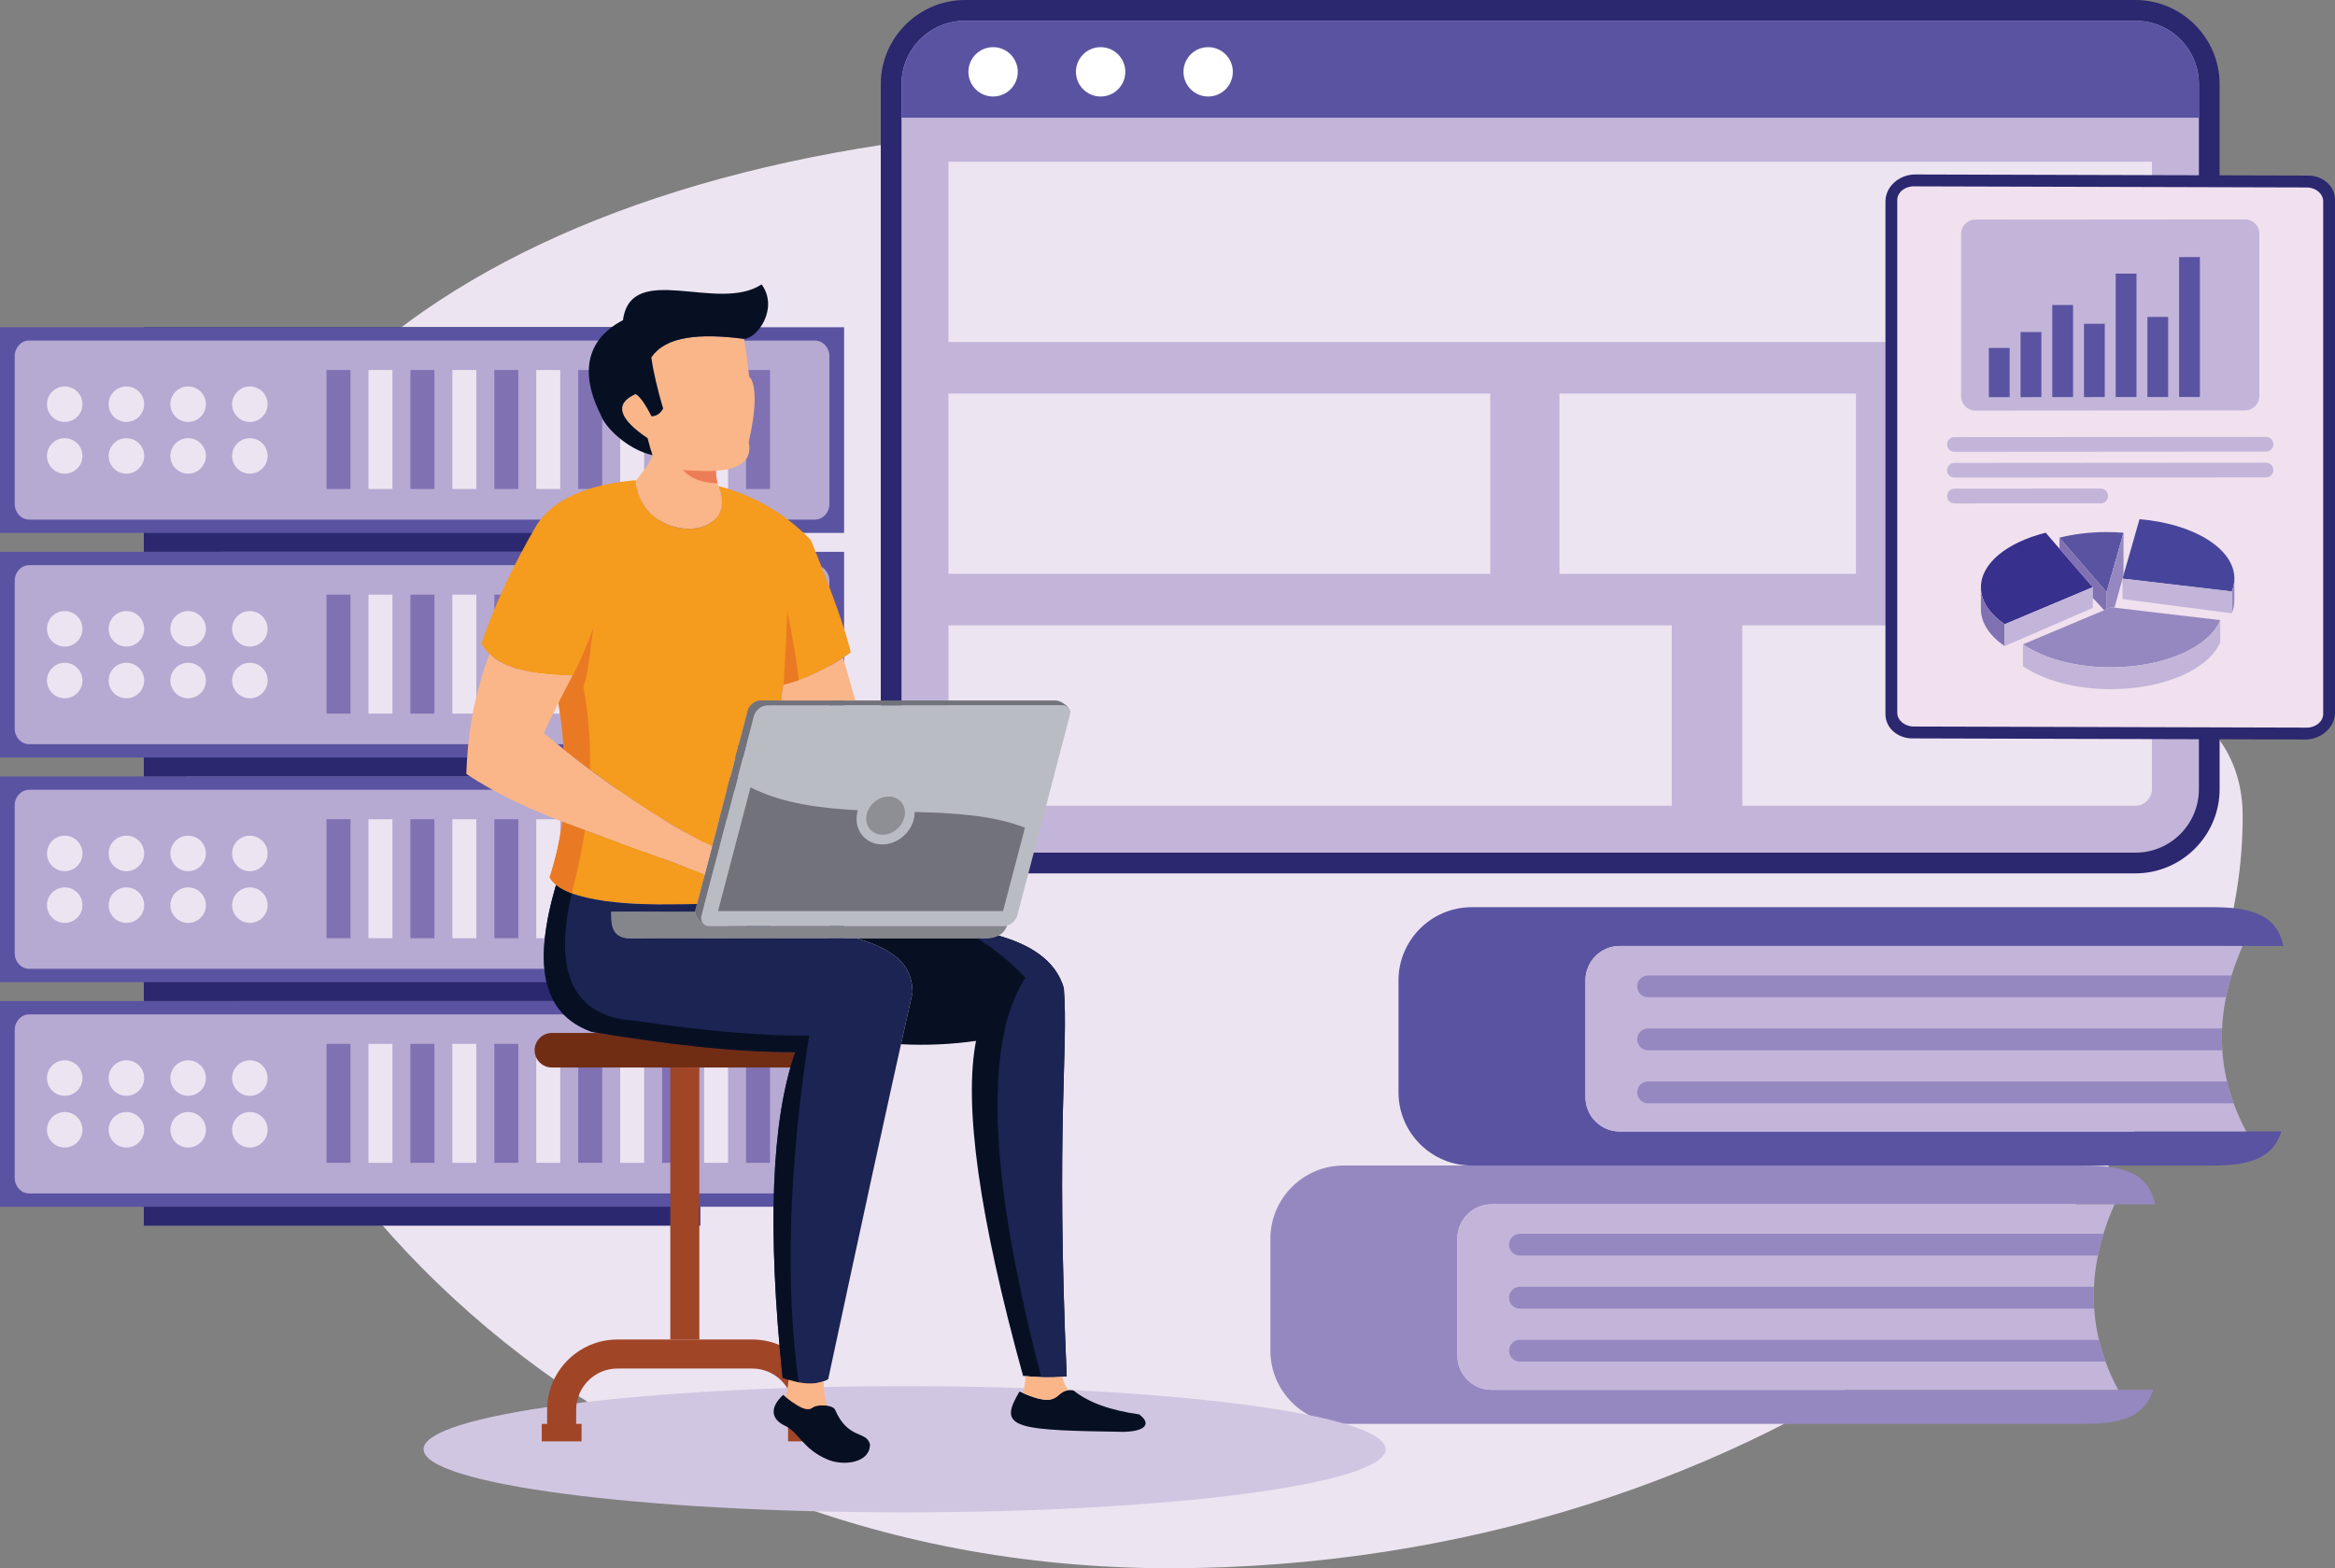 <?xml version="1.0" encoding="UTF-8"?><svg id="a" xmlns="http://www.w3.org/2000/svg" viewBox="0 0 2137.98 1436.08"><rect x="0" y="0" width="2137.98" height="1436.08" fill="#808080" stroke="none"/><path d="M1070.95,113.68c233.54,0,206.88,288.08,375.47,375.88,223.14,116.23,607.03,58.68,607.03,258.15,0,350.16-439.87,688.37-982.5,688.37S168.84,1031.44,168.84,681.29,528.34,113.68,1070.95,113.68Z" style="fill:#ede4f1; fill-rule:evenodd;"/><path d="M883.54,0H1955.26c42.39,0,77.07,34.69,77.07,77.08V722.69c0,42.4-34.68,77.08-77.07,77.08H883.54c-42.39,0-77.08-34.68-77.08-77.08V77.08c0-42.39,34.69-77.08,77.08-77.08Z" style="fill:#2b2870; fill-rule:evenodd;"/><path d="M883.54,18.97H1955.25c32.07,0,58.11,26.04,58.11,58.11V722.69c0,32.07-26.04,58.11-58.11,58.11H883.54c-32.07,0-58.11-26.04-58.11-58.11V77.08c0-32.07,26.04-58.11,58.11-58.11Z" style="fill:#c2b5d9;"/><path d="M1955.25,18.97H883.54c-31.96,0-58.11,26.15-58.11,58.11v30.67H2013.36v-30.67c0-31.96-26.15-58.11-58.11-58.11Z" style="fill:#5a53a2; fill-rule:evenodd;"/><rect x="868.44" y="148.09" width="1101.9" height="165.11" style="fill:#ede4f1;"/><rect x="868.44" y="360.38" width="496.06" height="165.11" style="fill:#ede4f1;"/><rect x="1427.89" y="360.38" width="271.46" height="165.11" style="fill:#ede4f1;"/><path d="M1530.71,572.67H868.44v150.02c0,8.3,9.07,15.09,20.15,15.09h642.12v-165.11Z" style="fill:#ede4f1; fill-rule:evenodd;"/><rect x="1758.29" y="360.39" width="212.05" height="165.11" style="fill:#ede4f1;"/><path d="M1970.35,572.67h-375.07v165.11h359.98c8.3,0,15.09-6.79,15.09-15.09v-150.02Z" style="fill:#ede4f1; fill-rule:evenodd;"/><path d="M909.3,43.18c12.48,0,22.6,10.12,22.6,22.6s-10.12,22.6-22.6,22.6-22.6-10.12-22.6-22.6,10.12-22.6,22.6-22.6h0Zm196.92,0c12.47,0,22.6,10.12,22.6,22.6s-10.12,22.6-22.6,22.6-22.6-10.12-22.6-22.6,10.11-22.6,22.6-22.6h0Zm-98.46,0c12.48,0,22.6,10.12,22.6,22.6s-10.12,22.6-22.6,22.6-22.6-10.12-22.6-22.6,10.12-22.6,22.6-22.6Z" style="fill:#fff; fill-rule:evenodd;"/><path d="M1230.15,1067.3h677.52c32.37,0,59.56,4.88,65.67,35.52h-607.65c-17.18,0-31.3,14.12-31.3,31.3v107.26c0,17.18,14.08,31.31,31.3,31.31h605.87c-8.55,27.14-34.03,31.19-63.88,31.19h-677.52c-36.82,0-66.95-30.13-66.95-66.96v-102.66c0-36.82,30.12-66.95,66.95-66.95Z" style="fill:#9588c0; fill-rule:evenodd;"/><path d="M1347.46,830.73h677.52c32.36,0,59.56,4.88,65.67,35.52h-607.65c-17.18,0-31.31,14.12-31.31,31.31v107.25c0,17.19,14.09,31.31,31.31,31.31h605.87c-8.55,27.14-34.03,31.19-63.88,31.19h-677.52c-36.82,0-66.96-30.12-66.96-66.95v-102.66c0-36.82,30.13-66.96,66.96-66.96Z" style="fill:#5a53a2; fill-rule:evenodd;"/><path d="M1939.43,1272.68c-28.63-53.63-29.73-110.25-3.29-169.86h-570.46c-17.18,0-31.3,14.12-31.3,31.3v107.26c0,17.18,14.08,31.31,31.3,31.31h573.75Z" style="fill:#c2b5d9; fill-rule:evenodd;"/><path d="M2056.73,1036.11c-28.63-53.63-29.72-110.25-3.29-169.86h-570.46c-17.18,0-31.31,14.12-31.31,31.31v107.25c0,17.19,14.09,31.31,31.31,31.31h573.74Z" style="fill:#c2b5d9; fill-rule:evenodd;"/><path d="M1391.7,1129.79h534.3c-2.07,6.71-3.76,13.37-5.11,20h-529.18c-5.49,0-9.99-4.5-9.99-10h0c0-5.5,4.5-10,9.99-10h0Zm536.17,117.1c-2.41-6.62-4.42-13.29-6.02-20h-530.16c-5.49,0-9.99,4.5-9.99,10h0c0,5.5,4.5,10,9.99,10h536.17Zm-10.37-48.54c-.45-6.63-.51-13.3-.2-20.01h-525.61c-5.5,0-10,4.5-10,10h0c0,5.5,4.49,10,10,10h525.8Z" style="fill:#9588c0; fill-rule:evenodd;"/><path d="M1509.01,893.23h534.29c-2.06,6.71-3.76,13.38-5.12,20h-529.17c-5.5,0-10-4.5-10-10h0c0-5.5,4.51-10,10-10h0Zm536.17,117.1c-2.42-6.62-4.42-13.29-6.03-20h-530.15c-5.5,0-10,4.5-10,10h0c0,5.5,4.51,10,10,10h536.17Zm-10.38-48.54c-.44-6.63-.51-13.3-.2-20.01h-525.6c-5.5,0-10,4.51-10,10h0c0,5.5,4.5,10,10,10h525.79Z" style="fill:#9588c0; fill-rule:evenodd;"/><rect x="131.69" y="299.65" width="509.51" height="205.68" style="fill:#2b2870;"/><rect y="299.65" width="772.88" height="188.35" style="fill:#5a53a2;"/><path d="M26.75,311.84H746.14c7.3,0,13.27,6.37,13.27,14.14v135.68c0,7.78-5.97,14.14-13.27,14.14H26.75c-7.3,0-13.27-6.36-13.27-14.14v-135.68c0-7.77,5.97-14.14,13.27-14.14Z" style="fill:#b6a9d2; fill-rule:evenodd;"/><path d="M59.26,353.88c8.98,0,16.27,7.28,16.27,16.27s-7.29,16.26-16.27,16.26-16.26-7.28-16.26-16.26,7.28-16.27,16.26-16.27h0Zm0,47.36c8.98,0,16.27,7.28,16.27,16.26s-7.29,16.26-16.27,16.26-16.26-7.28-16.26-16.26,7.28-16.26,16.26-16.26h0Zm169.52,0c8.99,0,16.26,7.28,16.26,16.26s-7.28,16.26-16.26,16.26-16.26-7.28-16.26-16.26,7.28-16.26,16.26-16.26h0Zm-56.51,0c8.99,0,16.26,7.28,16.26,16.26s-7.28,16.26-16.26,16.26-16.26-7.28-16.26-16.26,7.28-16.26,16.26-16.26h0Zm-56.51,0c8.98,0,16.26,7.28,16.26,16.26s-7.28,16.26-16.26,16.26-16.27-7.28-16.27-16.26,7.28-16.26,16.27-16.26h0Zm113.01-47.36c8.99,0,16.26,7.28,16.26,16.27s-7.28,16.26-16.26,16.26-16.26-7.28-16.26-16.26,7.28-16.27,16.26-16.27h0Zm-56.51,0c8.99,0,16.26,7.28,16.26,16.27s-7.28,16.26-16.26,16.26-16.26-7.28-16.26-16.26,7.28-16.27,16.26-16.27h0Zm-56.51,0c8.98,0,16.26,7.28,16.26,16.27s-7.28,16.26-16.26,16.26-16.27-7.28-16.27-16.26,7.28-16.27,16.27-16.27Z" style="fill:#ede4f1; fill-rule:evenodd;"/><rect x="298.97" y="338.83" width="21.95" height="108.96" style="fill:#8071b3;"/><rect x="337.38" y="338.83" width="21.96" height="108.96" style="fill:#ede4f1;"/><rect x="375.79" y="338.83" width="21.96" height="108.96" style="fill:#8071b3;"/><rect x="414.2" y="338.83" width="21.95" height="108.96" style="fill:#ede4f1;"/><rect x="452.62" y="338.83" width="21.94" height="108.96" style="fill:#8071b3;"/><rect x="491.03" y="338.83" width="21.94" height="108.96" style="fill:#ede4f1;"/><rect x="529.43" y="338.83" width="21.94" height="108.96" style="fill:#8071b3;"/><rect x="567.84" y="338.83" width="21.95" height="108.96" style="fill:#ede4f1;"/><rect x="606.25" y="338.83" width="21.96" height="108.96" style="fill:#8071b3;"/><rect x="644.66" y="338.83" width="21.96" height="108.96" style="fill:#ede4f1;"/><rect x="683.07" y="338.83" width="21.95" height="108.96" style="fill:#8071b3;"/><rect x="131.69" y="505.33" width="509.51" height="205.69" style="fill:#2b2870;"/><rect y="505.33" width="772.88" height="188.35" style="fill:#5a53a2;"/><path d="M26.75,517.53H746.14c7.3,0,13.27,6.36,13.27,14.14v135.68c0,7.78-5.97,14.14-13.27,14.14H26.75c-7.3,0-13.27-6.36-13.27-14.14v-135.68c0-7.78,5.97-14.14,13.27-14.14Z" style="fill:#b6a9d2; fill-rule:evenodd;"/><path d="M59.26,559.57c8.98,0,16.27,7.28,16.27,16.26s-7.29,16.27-16.27,16.27-16.26-7.28-16.26-16.27,7.28-16.26,16.26-16.26h0Zm0,47.35c8.98,0,16.27,7.28,16.27,16.27s-7.29,16.26-16.27,16.26-16.26-7.28-16.26-16.26,7.28-16.27,16.26-16.27h0Zm169.52,0c8.99,0,16.26,7.28,16.26,16.27s-7.28,16.26-16.26,16.26-16.26-7.28-16.26-16.26,7.28-16.27,16.26-16.27h0Zm-56.51,0c8.99,0,16.26,7.28,16.26,16.27s-7.28,16.26-16.26,16.26-16.26-7.28-16.26-16.26,7.28-16.27,16.26-16.27h0Zm-56.51,0c8.98,0,16.26,7.28,16.26,16.27s-7.28,16.26-16.26,16.26-16.27-7.28-16.27-16.26,7.28-16.27,16.27-16.27h0Zm113.01-47.35c8.99,0,16.26,7.28,16.26,16.26s-7.28,16.27-16.26,16.27-16.26-7.28-16.26-16.27,7.28-16.26,16.26-16.26h0Zm-56.51,0c8.99,0,16.26,7.28,16.26,16.26s-7.28,16.27-16.26,16.27-16.26-7.28-16.26-16.27,7.28-16.26,16.26-16.26h0Zm-56.51,0c8.98,0,16.26,7.28,16.26,16.26s-7.28,16.27-16.26,16.27-16.27-7.28-16.27-16.27,7.28-16.26,16.27-16.26Z" style="fill:#ede4f1; fill-rule:evenodd;"/><rect x="298.97" y="544.52" width="21.95" height="108.95" style="fill:#8071b3;"/><rect x="337.38" y="544.52" width="21.96" height="108.95" style="fill:#ede4f1;"/><rect x="375.79" y="544.52" width="21.96" height="108.95" style="fill:#8071b3;"/><rect x="414.2" y="544.52" width="21.95" height="108.95" style="fill:#ede4f1;"/><rect x="452.62" y="544.52" width="21.94" height="108.95" style="fill:#8071b3;"/><rect x="491.03" y="544.52" width="21.94" height="108.95" style="fill:#ede4f1;"/><rect x="529.43" y="544.52" width="21.94" height="108.95" style="fill:#8071b3;"/><rect x="567.84" y="544.52" width="21.95" height="108.95" style="fill:#ede4f1;"/><rect x="606.25" y="544.52" width="21.96" height="108.95" style="fill:#8071b3;"/><rect x="644.66" y="544.52" width="21.96" height="108.95" style="fill:#ede4f1;"/><rect x="683.07" y="544.52" width="21.95" height="108.95" style="fill:#8071b3;"/><rect x="131.69" y="711.02" width="509.51" height="205.69" style="fill:#2b2870;"/><rect y="711.02" width="772.88" height="188.35" style="fill:#5a53a2;"/><path d="M26.75,723.22H746.14c7.3,0,13.27,6.36,13.27,14.14v135.68c0,7.77-5.97,14.14-13.27,14.14H26.75c-7.3,0-13.27-6.37-13.27-14.14v-135.68c0-7.78,5.97-14.14,13.27-14.14Z" style="fill:#b6a9d2; fill-rule:evenodd;"/><path d="M59.26,765.26c8.98,0,16.27,7.28,16.27,16.26s-7.29,16.26-16.27,16.26-16.26-7.28-16.26-16.26,7.28-16.26,16.26-16.26h0Zm0,47.35c8.98,0,16.27,7.28,16.27,16.27s-7.29,16.26-16.27,16.26-16.26-7.28-16.26-16.26,7.28-16.27,16.26-16.27h0Zm169.52,0c8.99,0,16.26,7.28,16.26,16.27s-7.28,16.26-16.26,16.26-16.26-7.28-16.26-16.26,7.28-16.27,16.26-16.27h0Zm-56.51,0c8.99,0,16.26,7.28,16.26,16.27s-7.28,16.26-16.26,16.26-16.26-7.28-16.26-16.26,7.28-16.27,16.26-16.27h0Zm-56.51,0c8.98,0,16.26,7.28,16.26,16.27s-7.28,16.26-16.26,16.26-16.27-7.28-16.27-16.26,7.28-16.27,16.27-16.27h0Zm113.01-47.35c8.99,0,16.26,7.28,16.26,16.26s-7.28,16.26-16.26,16.26-16.26-7.28-16.26-16.26,7.28-16.26,16.26-16.26h0Zm-56.51,0c8.99,0,16.26,7.28,16.26,16.26s-7.28,16.26-16.26,16.26-16.26-7.28-16.26-16.26,7.28-16.26,16.26-16.26h0Zm-56.51,0c8.98,0,16.26,7.28,16.26,16.26s-7.28,16.26-16.26,16.26-16.27-7.28-16.27-16.26,7.28-16.26,16.27-16.26Z" style="fill:#ede4f1; fill-rule:evenodd;"/><rect x="298.97" y="750.2" width="21.95" height="108.96" style="fill:#8071b3;"/><rect x="337.38" y="750.2" width="21.96" height="108.96" style="fill:#ede4f1;"/><rect x="375.79" y="750.2" width="21.96" height="108.96" style="fill:#8071b3;"/><rect x="414.2" y="750.2" width="21.95" height="108.96" style="fill:#ede4f1;"/><rect x="452.62" y="750.2" width="21.94" height="108.96" style="fill:#8071b3;"/><rect x="491.03" y="750.2" width="21.94" height="108.96" style="fill:#ede4f1;"/><rect x="529.43" y="750.2" width="21.94" height="108.96" style="fill:#8071b3;"/><rect x="567.84" y="750.2" width="21.95" height="108.96" style="fill:#ede4f1;"/><rect x="606.25" y="750.2" width="21.96" height="108.96" style="fill:#8071b3;"/><rect x="644.66" y="750.2" width="21.96" height="108.96" style="fill:#ede4f1;"/><rect x="683.07" y="750.2" width="21.95" height="108.96" style="fill:#8071b3;"/><rect x="131.69" y="916.71" width="509.51" height="205.69" style="fill:#2b2870;"/><rect y="916.71" width="772.88" height="188.35" style="fill:#5a53a2;"/><path d="M26.75,928.91H746.14c7.3,0,13.27,6.36,13.27,14.13v135.69c0,7.77-5.97,14.14-13.27,14.14H26.75c-7.3,0-13.27-6.37-13.27-14.14v-135.69c0-7.77,5.97-14.13,13.27-14.13Z" style="fill:#b6a9d2; fill-rule:evenodd;"/><path d="M59.26,970.94c8.98,0,16.27,7.29,16.27,16.27s-7.29,16.27-16.27,16.27-16.26-7.29-16.26-16.27,7.28-16.27,16.26-16.27h0Zm0,47.36c8.98,0,16.27,7.28,16.27,16.27s-7.29,16.26-16.27,16.26-16.26-7.28-16.26-16.26,7.28-16.27,16.26-16.27h0Zm169.52,0c8.99,0,16.26,7.28,16.26,16.27s-7.28,16.26-16.26,16.26-16.26-7.28-16.26-16.26,7.28-16.27,16.26-16.27h0Zm-56.51,0c8.99,0,16.26,7.28,16.26,16.27s-7.28,16.26-16.26,16.26-16.26-7.28-16.26-16.26,7.28-16.27,16.26-16.27h0Zm-56.51,0c8.98,0,16.26,7.28,16.26,16.27s-7.28,16.26-16.26,16.26-16.27-7.28-16.27-16.26,7.28-16.27,16.27-16.27h0Zm113.01-47.36c8.99,0,16.26,7.29,16.26,16.27s-7.28,16.27-16.26,16.27-16.26-7.29-16.26-16.27,7.28-16.27,16.26-16.27h0Zm-56.51,0c8.99,0,16.26,7.29,16.26,16.27s-7.28,16.27-16.26,16.27-16.26-7.29-16.26-16.27,7.28-16.27,16.26-16.27h0Zm-56.51,0c8.98,0,16.26,7.29,16.26,16.27s-7.28,16.27-16.26,16.27-16.27-7.29-16.27-16.27,7.28-16.27,16.27-16.27Z" style="fill:#ede4f1; fill-rule:evenodd;"/><rect x="298.97" y="955.89" width="21.95" height="108.96" style="fill:#8071b3;"/><rect x="337.38" y="955.89" width="21.96" height="108.96" style="fill:#ede4f1;"/><rect x="375.79" y="955.89" width="21.96" height="108.96" style="fill:#8071b3;"/><rect x="414.2" y="955.89" width="21.95" height="108.96" style="fill:#ede4f1;"/><rect x="452.62" y="955.89" width="21.94" height="108.96" style="fill:#8071b3;"/><rect x="491.03" y="955.89" width="21.94" height="108.96" style="fill:#ede4f1;"/><rect x="529.43" y="955.89" width="21.94" height="108.96" style="fill:#8071b3;"/><rect x="567.84" y="955.89" width="21.95" height="108.96" style="fill:#ede4f1;"/><rect x="606.25" y="955.89" width="21.96" height="108.96" style="fill:#8071b3;"/><rect x="644.66" y="955.89" width="21.96" height="108.96" style="fill:#ede4f1;"/><rect x="683.07" y="955.89" width="21.95" height="108.96" style="fill:#8071b3;"/><path d="M828.27,1384.94c242.59,0,440.45-25.97,440.45-57.82s-197.86-57.81-440.45-57.81-440.45,25.97-440.45,57.81,197.85,57.82,440.45,57.82Z" style="fill:#d1c6e2; fill-rule:evenodd;"/><path d="M1028.41,1311.19c-43.67-.7-76.31-1.23-91.39-5.98-16.26-5.14-12.9-15.06-3.56-30.94,41.16,18.93,30.19-3.89,49.44-.99,13.52,10.89,33.56,18.19,60.09,21.89,11.22,8.28,6.66,15.65-14.59,16.02Z" style="fill:#071023; fill-rule:evenodd;"/><path d="M972.33,645.84h-269.82c-5.32,0-10.8,4.35-12.2,9.66l-48,182.8c-1.39,5.32,1.81,9.66,7.13,9.66h269.81c5.32,0,10.81-4.35,12.2-9.66l48.01-182.8c1.4-5.32-1.81-9.66-7.13-9.66Z" style="fill:#b9bdc3; fill-rule:evenodd;"/><path d="M684.54,651.11l-32.6,124.1c-39.14-19.09-86.29-49.74-135.73-89.06-1.33-17.69-2.98-31.8-4.94-42.33,3.96-7.87,8.31-16.28,13.05-25.23-45.63-.29-73.46-10.1-83.49-29.44,12.2-35.72,29.27-72.19,51.19-109.42,15.33-22.68,45.36-36.01,90.08-39.99,5.23,59.97,97.22,56.9,75.58,5.27,33.38,8.95,61.66,25.51,84.82,49.66,19.95,49.11,32.1,83.39,36.47,102.83-21.64,15.16-42.15,24.97-61.52,29.44-.88,4.25-1.57,9.08-2.09,14.5h-18.62c-5.32,0-10.8,4.35-12.2,9.66Z" style="fill:#f59b1d; fill-rule:evenodd;"/><path d="M651.95,775.21l32.59-124.1c1.4-5.32,6.88-9.66,12.2-9.66h269.81c5.32,0,14.79,6.87,13.22,12.13,.25-4.41-2.79-7.74-7.44-7.74h-269.82c-5.32,0-10.8,4.35-12.2,9.66l-48,182.8c-.84,3.19-.02,6.03,1.92,7.79-4.44-2.87-8.68-8.41-7.68-12.18l15.41-58.71Z" style="fill:#72727b; fill-rule:evenodd;"/><path d="M649.43,847.97h269.81c.99,0,1.99-.15,2.97-.43-5.38,13.91-19.96,11.86-25.66,11.81h-319.89c-17.33-.74-16.88-12.89-17.11-24.61h76.85c-.25,3.72,3.69,8.68,7.82,11.35,1.29,1.18,3.09,1.87,5.21,1.87Z" style="fill:#85868b; fill-rule:evenodd;"/><path d="M687.19,721.01c28.93,14.63,63.14,19.13,98.31,20.93-.39,1.26-.69,2.56-.9,3.88-2.34,14.83,8.11,27.45,23.21,27.45,14.22,0,27.12-11.27,29.33-25.27,.24-1.52,.35-3.02,.33-4.48,36.52,.98,71.81,2.99,101,14.41l-20.07,76.42h-260.97l29.76-113.34Z" style="fill:#72727b; fill-rule:evenodd;"/><path d="M813.65,729.4c-9.67,0-18.75,7.84-20.28,17.51-1.53,9.67,5.07,17.51,14.74,17.51s18.75-7.84,20.28-17.51-5.06-17.51-14.74-17.51Z" style="fill:#8d8f94; fill-rule:evenodd;"/><path d="M503.22,803.45c5.38-16.41,9.25-33.44,11.61-51.08,36.33,14.07,77.89,27.64,130.42,48.39l-7.1,27.02c-79.39,2.59-124.36-5.52-134.93-24.34Z" style="fill:#f59b1d; fill-rule:evenodd;"/><path d="M645.25,800.76c-52.53-20.76-94.09-34.32-130.42-48.39-32.02-12.4-59.99-25.19-87.86-43.62,1.16-35.58,6.45-70,21.18-109.91,13.52,12.94,38.91,19.52,76.17,19.76-10.78,20.39-19.57,37.96-26.36,52.73,56.04,46.46,110.06,82.45,154,103.89l-6.71,25.55Z" style="fill:#fab688; fill-rule:evenodd;"/><path d="M771.98,602.24c4.05,14.14,7.79,27.21,11.25,39.21h-67.86c.51-5.42,1.2-10.25,2.08-14.5,17.27-3.98,35.45-12.22,54.53-24.71Z" style="fill:#fab688; fill-rule:evenodd;"/><path d="M936.72,1259.89c-40.13-145.54-54.48-247.78-43.06-306.72-22.81,3.25-45.71,4.27-68.71,3.06,3.49-15.74,7.01-31.53,10.59-47.51-.41-21.71-11.5-37.8-50.83-49.36h111.82c3.81,.03,11.56,.96,17.9-2.56,36.03,10.29,53.62,27.29,59.63,48.03,4.39,57.1-7.47,122.14,2.63,355.49-12.6,1.31-25.93,1.16-39.99-.43Z" style="fill:#071023; fill-rule:evenodd;"/><path d="M894.8,859.36h1.74c3.81,.03,11.56,.96,17.9-2.56,36.03,10.29,53.62,27.29,59.63,48.03,4.39,57.1-7.47,122.14,2.63,355.5-7.52,.78-15.3,1.04-23.33,.79-20.74-81.12-70.05-280.11-14.49-365.86-13.04-13.83-27.73-25.79-44.09-35.89Z" style="fill:#1b2452; fill-rule:evenodd;"/><path d="M582.17,440.36c7.15-9.09,13.45-17.54,15.3-23.55-1.44-4.11-2.95-9.29-4.52-15.57-26.78-18.19-30.44-31.65-10.98-40.37,3.91,2.2,8.79,8.97,14.6,20.32,4.65-.18,8.17-2.56,10.56-7.12-5.53-19.15-9.12-34.71-10.79-46.66,13.19-19.61,44.06-22.41,84.92-17.12,1.9,10.88,3.46,22.4,4.66,34.56,7.23,6.65,6.3,31.33-.36,59.77,3.32,16.17-6.65,25-29.96,26.48-.34,5.74,1.92,13.05,2.09,13.91h0c0,.06,.03,.12,.06,.19,21.25,51.26-69.78,54.41-75.58-4.85Z" style="fill:#fab688; fill-rule:evenodd;"/><path d="M681.25,310.3c-40.86-5.3-71.73-2.49-84.93,17.12,1.67,11.95,5.27,27.51,10.8,46.66-2.39,4.56-5.91,6.94-10.56,7.12-5.81-11.35-10.68-18.12-14.6-20.32-19.46,8.72-15.8,22.18,10.98,40.37,1.57,6.27,3.09,11.46,4.52,15.57-24.09-5.4-44.25-26.95-47.08-36.27-28.11-55.39,3.23-78.79,20.01-87.32,7.4-54.85,87.06-6.37,126.97-32.81,15.87,21.91-3.75,49.39-16.11,49.88Z" style="fill:#071023; fill-rule:evenodd;"/><path d="M625.32,430.4c11.27,.91,21.36,1.14,30.27,.71-.23,3.95,.77,8.64,1.47,11.47-14.44-.37-25.02-4.44-31.74-12.18Z" style="fill:#ed7d57; fill-rule:evenodd;"/><path d="M748.76,945.92h-243.44c-8.7,0-15.82,7.11-15.82,15.82h0c0,8.7,7.11,15.82,15.82,15.82h243.44c8.7,0,15.82-7.11,15.82-15.82h0c0-8.7-7.12-15.82-15.82-15.82Z" style="fill:#712c14; fill-rule:evenodd;"/><path d="M519.84,1245.51c11.64-11.64,27.71-18.86,45.4-18.86h123.61c17.68,0,33.76,7.23,45.39,18.86,11.64,11.64,18.87,27.71,18.87,45.4v12.96h4.95v16.04h-36.47v-16.04h4.95v-12.96c0-10.35-4.24-19.77-11.08-26.61-6.84-6.84-16.26-11.08-26.61-11.08h-123.61c-10.35,0-19.77,4.24-26.61,11.08s-11.08,16.26-11.08,26.61v12.96h4.95v16.04h-36.47v-16.04h4.95v-12.96c0-17.68,7.23-33.76,18.86-45.4Z" style="fill:#a14527; fill-rule:evenodd;"/><rect x="613.75" y="977.55" width="26.57" height="249.1" style="fill:#a14527;"/><path d="M541.9,944.92c-47.08-16.9-53.48-63.79-32.78-134.63,17.02,13.92,60.02,19.75,129.02,17.5l-1.61,6.13c-.08,.27-.11,.55-.14,.84h-76.85c.23,11.72-.22,23.87,17.11,24.61h208.06c39.33,11.56,50.42,27.65,50.83,49.36-24.9,111.26-47.05,213.27-77.22,354.25-10.17,5.7-24.09,5.26-41.75-1.31-14.16-136.71-10.27-236.14,11.64-298.27-58.21,.23-120.31-7.7-186.31-18.47Z" style="fill:#1b2452; fill-rule:evenodd;"/><path d="M541.89,944.92c-47.07-16.9-53.48-63.79-32.77-134.63,3.62,2.95,8.42,5.55,14.38,7.78-17.16,72.8,1.5,112.69,56.82,116.52,64.54,9.58,118.06,14.18,160.52,13.81-18.73,121.38-21.93,227.21-9.63,317.49-4.56-.87-9.44-2.28-14.65-4.22-14.15-136.71-10.27-236.14,11.64-298.27-58.21,.23-120.31-7.7-186.31-18.47Z" style="fill:#071023; fill-rule:evenodd;"/><path d="M972.5,1260.71c1.17,4.39,3.07,8.51,5.71,12.38-12.59,1.18-7.74,17.41-41.76,2.52,1.45-4.29,2.26-9.45,2.44-15.48,11.72,1.21,22.92,1.4,33.62,.58Z" style="fill:#fab688; fill-rule:evenodd;"/><path d="M758.21,1336.73c-23.18-9.56-26.66-25.14-39.4-31.08-12.84-5.99-14.31-16.68-1.76-28.27,9.27,7.41,20.77,16.51,26.86,11.69,4.07-3.22,17.87-3.01,20.61,1.68,12.01,27.93,28.72,19.08,32.02,31.79,.38,16.93-23.74,20.21-38.33,14.19Z" style="fill:#071023; fill-rule:evenodd;"/><path d="M754.26,1264.86c-.2,7.42,.82,14.87,3.05,22.36-4.96-.78-10.94-.09-13.39,1.85-5.65,4.47-15.93-3.02-24.79-10.04,1.44-4.01,2.41-9.18,2.91-15.5,12.95,4.05,23.69,4.49,32.22,1.32Z" style="fill:#fab688; fill-rule:evenodd;"/><path d="M524.32,618.59c6-10.84,12.33-25.42,19.02-43.74-3.59,21.33-3.41,36.71-9.21,54.24,4.69,24.82,6.63,50.12,6.15,75.65-7.94-5.95-15.97-12.15-24.06-18.59-1.33-17.69-2.98-31.8-4.94-42.33,3.96-7.87,8.31-16.28,13.05-25.23h0Zm207.09,4.28c-4.72,1.66-9.36,3.02-13.96,4.08,1.75-27.16,2.88-49.6,3.43-67.33,5.22,26.19,8.73,47.27,10.53,63.25h0Zm-228.19,180.58c5.38-16.41,9.25-33.44,11.6-51.08,6.74,2.61,13.64,5.2,20.77,7.82-2.86,19.3-6.94,38.63-12.12,57.86-10.17-3.81-16.92-8.67-20.25-14.6Z" style="fill:#ea7924; fill-rule:evenodd;"/><path d="M1753.49,159.76c-13.64-.04-27.13,10.35-27.13,24.83v469.26c0,13.37,11.79,22.3,24.5,22.33l359.98,1.01c13.63,.04,27.13-10.34,27.13-24.82V183.1c0-13.37-11.8-22.3-24.5-22.33l-359.99-1.02Z" style="fill:#2b2870; fill-rule:evenodd;"/><path d="M1752.18,170.65l359.98,1.01c8.26,.03,15.01,5.75,15.01,12.73v469.27c0,6.98-6.75,12.66-15.01,12.64l-359.98-1.01c-8.25-.03-15-5.76-15-12.73V183.29c0-6.98,6.75-12.66,15-12.64Z" style="fill:#f1e1ee; fill-rule:evenodd;"/><path d="M1923.47,460.91l-133.96,.08c-3.71,0-6.74-3.03-6.74-6.74h0c0-3.71,3.04-6.74,6.74-6.74l133.96-.08c3.71,0,6.74,3.03,6.74,6.74h0c0,3.71-3.04,6.74-6.74,6.74h0Zm151.36-47.36l-285.33,.2c-3.71,0-6.74-3.02-6.74-6.73h0c0-3.71,3.03-6.74,6.74-6.75l285.33-.19c3.71,0,6.74,3.02,6.74,6.73h0c0,3.71-3.04,6.74-6.74,6.74h0Zm0,23.62l-285.33,.2c-3.71,0-6.74-3.03-6.74-6.74h0c0-3.71,3.03-6.74,6.74-6.74l285.33-.2c3.71,0,6.74,3.02,6.74,6.73h0c0,3.71-3.04,6.74-6.74,6.75Z" style="fill:#c2b5d9; fill-rule:evenodd;"/><path d="M1808.72,201.08l246.91-.19c7.2,0,13.08,5.88,13.08,13.08v148.74c0,7.19-5.89,13.09-13.08,13.1l-246.91,.19c-7.2,0-13.08-5.88-13.08-13.08V214.18c0-7.2,5.88-13.1,13.08-13.1Z" style="fill:#c2b5d9; fill-rule:evenodd;"/><path d="M1821.05,318.65l19.04-.02v45.06l-19.04,.02v-45.06h0Zm174.19-83.21l19.03-.02v128.09h-19.03s0-128.07,0-128.07h0Zm-29.03,54.79l19.03-.02v73.33l-19.03,.02v-73.33h0Zm-29.03-39.7l19.04-.02v113.06l-19.04,.02v-113.06h0Zm-29.03,45.97l19.03-.02v67.11l-19.03,.02v-67.11h0Zm-29.03-17.18l19.03-.02v84.33h-19.03s0-84.31,0-84.31h0Zm-29.03,24.74l19.04-.02v59.61l-19.04,.02v-59.61Z" style="fill:#5a53a2; fill-rule:evenodd;"/><path d="M2032.95,567.87l-100.03-11.78-80.67,33.95c18.75,12.83,47.91,21.07,80.67,21.04,48.98-.04,89.94-18.53,100.03-43.21Z" style="fill:#9588c0; fill-rule:evenodd;"/><path d="M1835.52,571.64l80.67-33.95-43.1-49.87c-35.03,8.77-59.31,27.84-59.31,49.95,0,12.78,8.12,24.54,21.74,33.86Z" style="fill:#38308d; fill-rule:evenodd;"/><path d="M1943.44,529.85l100.04,11.77c1.56-3.81,2.38-7.79,2.38-11.85,0-27.54-37.69-50.32-86.89-54.3l-15.53,54.38Z" style="fill:#47459b; fill-rule:evenodd;"/><path d="M1928.8,542.23l15.53-54.38c-5.06-.41-10.25-.62-15.53-.62-15.4,.01-29.99,1.85-43.1,5.13l43.1,49.87Z" style="fill:#5a53a2; fill-rule:evenodd;"/><path d="M1835.52,571.64c-13.62-9.33-21.74-21.08-21.74-33.86v20.02c0,12.78,8.12,24.54,21.74,33.87v-20.03Z" style="fill:#8071b3; fill-rule:evenodd;"/><path d="M2032.95,567.87c-10.09,24.68-51.05,43.18-100.03,43.21-32.76,.03-61.92-8.21-80.67-21.04v20.02c18.75,12.83,47.91,21.07,80.67,21.05,48.98-.04,89.94-18.54,100.03-43.22v-20.02Z" style="fill:#c2b5d9; fill-rule:evenodd;"/><path d="M2043.47,541.62v20.03c1.56-3.82,2.38-7.79,2.38-11.86v-20.02c0,4.07-.82,8.04-2.38,11.85Z" style="fill:#9588c0; fill-rule:evenodd;"/><polygon points="2043.47 541.62 1943.44 529.85 1943.44 548.57 2043.47 561.65 2043.47 541.62" style="fill:#c2b5d9; fill-rule:evenodd;"/><polygon points="1835.52 591.67 1916.2 556.67 1916.2 537.7 1835.52 571.64 1835.52 591.67" style="fill:#c2b5d9; fill-rule:evenodd;"/><polygon points="1936.09 556.47 1943.44 529.95 1943.44 529.85 1944.34 526.7 1944.34 487.85 1928.8 542.23 1928.82 557.83 1932.93 556.1 1936.09 556.47" style="fill:#9588c0; fill-rule:evenodd;"/><polygon points="1928.8 542.23 1885.71 492.36 1885.71 502.42 1916.2 537.7 1916.2 547.51 1926.59 558.76 1928.82 557.83 1928.8 542.23" style="fill:#8071b3; fill-rule:evenodd;"/></svg>